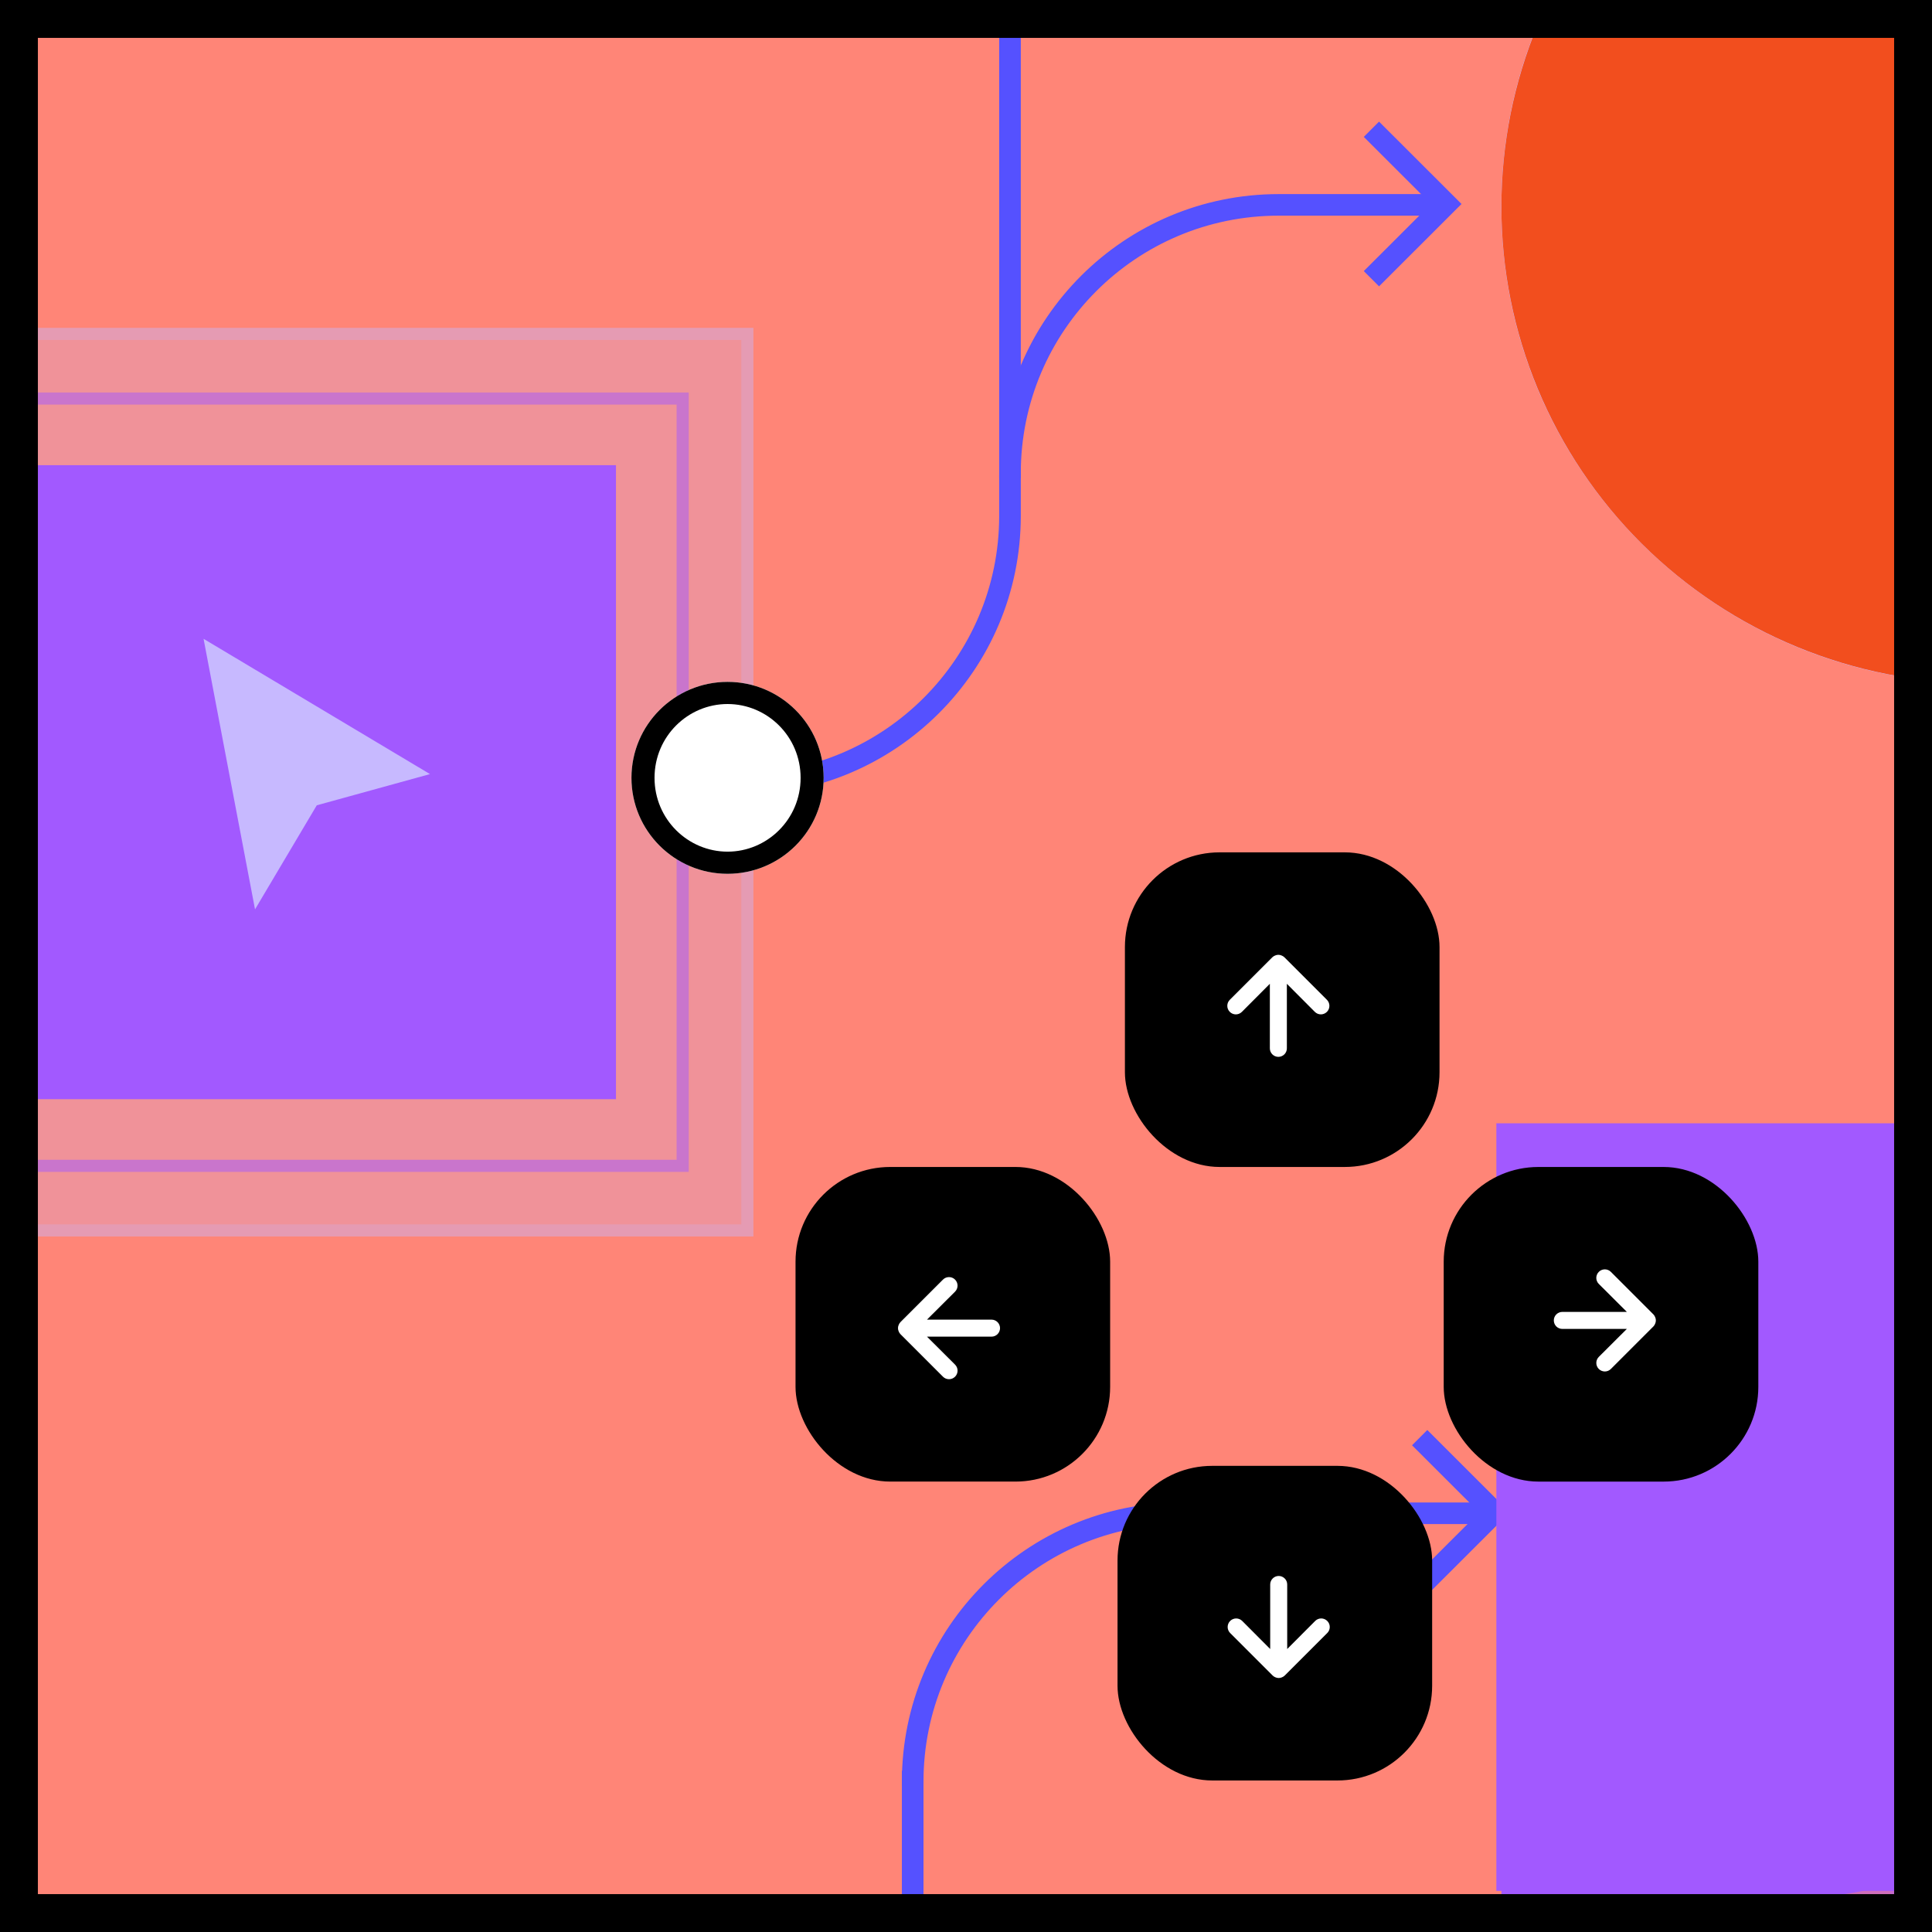 <svg width="102" height="102" viewBox="0 0 102 102" fill="none" xmlns="http://www.w3.org/2000/svg">
<rect x="0" y="0" width="102" height="102" fill="#333333" stroke="none"/>
<g clip-path="url(#clip0)">
<rect x="1" y="1" width="100" height="100" fill="#FF8577"/>
<path fill-rule="evenodd" clip-rule="evenodd" d="M48.506 93.741V152.593C48.506 160.594 42.011 167.081 34 167.081V166.441C41.658 166.441 47.865 160.241 47.865 152.593V93.741H48.506Z" fill="#5551FF" stroke="#5551FF" stroke-width="0.5"/>
<path fill-rule="evenodd" clip-rule="evenodd" d="M78.719 79.573H62.371C54.36 79.573 47.865 86.059 47.865 94.061H48.506C48.506 86.412 54.713 80.212 62.371 80.212H78.719V79.573Z" fill="#5551FF" stroke="#5551FF" stroke-width="0.5"/>
<path opacity="0.25" d="M-8.25 65.279H39.777V17.31H-8.25V65.279Z" fill="#C7B9FF"/>
<path opacity="0.25" fill-rule="evenodd" clip-rule="evenodd" d="M39.137 64.64H-7.61V17.949H39.137V64.64ZM-8.25 65.279V17.31H39.777V65.279H-8.25Z" fill="#C7B9FF"/>
<path d="M-0.993 58.031H32.52V24.558H-0.993V58.031Z" fill="#A259FF"/>
<path opacity="0.5" fill-rule="evenodd" clip-rule="evenodd" d="M35.722 61.229H-4.195V21.361H35.722V61.229ZM-4.835 61.868V20.721H36.362V61.868H-4.835Z" fill="#A259FF"/>
<path d="M13.464 48.01L10.747 33.726L22.701 40.868L16.724 42.516L13.464 48.01Z" fill="#C7B9FF"/>
<path fill-rule="evenodd" clip-rule="evenodd" d="M53.643 -41V27.233C53.643 35.234 47.148 41.721 39.137 41.721V41.081C46.794 41.081 53.002 34.881 53.002 27.233V-41H53.643Z" fill="#5551FF" stroke="#5551FF" stroke-width="0.5"/>
<path fill-rule="evenodd" clip-rule="evenodd" d="M75.958 10.497H67.508C59.497 10.497 53.002 16.983 53.002 24.985H53.643C53.643 17.336 59.85 11.136 67.508 11.136H75.958V10.497Z" fill="#5551FF" stroke="#5551FF" stroke-width="0.5"/>
<path d="M43.485 41.066C43.485 38.268 41.214 36 38.412 36C35.61 36 33.338 38.268 33.338 41.066C33.338 43.864 35.61 46.132 38.412 46.132C41.214 46.132 43.485 43.864 43.485 41.066Z" fill="white"/>
<path fill-rule="evenodd" clip-rule="evenodd" d="M38.412 37.169C40.497 37.169 42.268 38.87 42.268 41.066C42.268 43.262 40.497 44.963 38.412 44.963C36.327 44.963 34.556 43.262 34.556 41.066C34.556 38.87 36.327 37.169 38.412 37.169ZM38.412 36C41.214 36 43.485 38.268 43.485 41.066C43.485 43.864 41.214 46.132 38.412 46.132C35.61 46.132 33.338 43.864 33.338 41.066C33.338 38.268 35.61 36 38.412 36Z" fill="black"/>
<path d="M104.562 36.071C90.592 36.071 79.267 24.808 79.267 10.914C79.267 -2.98 90.592 -14.243 104.562 -14.243C118.531 -14.243 129.856 -2.98 129.856 10.914C129.856 24.808 118.531 36.071 104.562 36.071Z" fill="#C7B9FF"/>
<path fill-rule="evenodd" clip-rule="evenodd" d="M79.907 10.914C79.907 24.452 90.943 35.432 104.562 35.432C118.18 35.432 129.216 24.452 129.216 10.914C129.216 -2.624 118.18 -13.604 104.562 -13.604C90.943 -13.604 79.907 -2.624 79.907 10.914ZM79.267 10.914C79.267 24.808 90.592 36.071 104.562 36.071C118.531 36.071 129.856 24.808 129.856 10.914C129.856 -2.98 118.531 -14.243 104.562 -14.243C90.592 -14.243 79.267 -2.98 79.267 10.914Z" fill="#C7B9FF"/>
<path d="M104.562 36.071C101.24 36.071 97.951 35.421 94.882 34.156C91.813 32.892 89.024 31.039 86.675 28.703C84.327 26.367 82.463 23.593 81.192 20.541C79.921 17.489 79.267 14.218 79.267 10.914C79.267 7.61 79.921 4.339 81.192 1.287C82.463 -1.766 84.327 -4.539 86.675 -6.875C89.024 -9.211 91.813 -11.064 94.882 -12.328C97.951 -13.593 101.24 -14.243 104.562 -14.243L104.562 10.914V36.071Z" fill="#F24E1E"/>
<path fill-rule="evenodd" clip-rule="evenodd" d="M75.901 10.769L72.355 14.312L72.807 14.764L76.807 10.769L72.807 6.774L72.355 7.227L75.901 10.769Z" fill="#5551FF" stroke="#5551FF" stroke-width="0.5"/>
<path fill-rule="evenodd" clip-rule="evenodd" d="M78.449 79.846L74.902 83.388L75.355 83.84L79.355 79.846L75.355 75.85L74.902 76.303L78.449 79.846Z" fill="#5551FF" stroke="#5551FF" stroke-width="0.5"/>
<path d="M114.815 59.531C126.069 59.531 135.193 68.643 135.193 79.883C135.193 91.124 126.069 100.236 114.815 100.236H99.793V59.531L114.815 59.531Z" fill="#A259FF" fill-opacity="0.25"/>
<path d="M104.701 59.531C115.955 59.531 125.078 68.643 125.078 79.883C125.078 91.124 115.955 100.236 104.701 100.236H89.381V59.531L104.701 59.531Z" fill="#A259FF" fill-opacity="0.5"/>
<path d="M104.406 59.303C123.439 59.303 138.868 68.375 138.868 79.566C138.868 90.757 123.439 99.829 104.406 99.829H79V59.303H104.406Z" fill="#A259FF"/>
<path fill-rule="evenodd" clip-rule="evenodd" d="M79.907 99.596H94.29C105.19 99.596 114.026 90.77 114.026 79.883C114.026 68.996 105.19 60.17 94.29 60.17L79.907 60.17V99.596ZM114.667 79.883C114.667 68.643 105.544 59.531 94.29 59.531L79.267 59.531V100.236H94.29C105.544 100.236 114.667 91.124 114.667 79.883Z" fill="#A259FF"/>
<rect x="59" y="77.39" width="16.61" height="16.61" rx="5" fill="black"/>
<path d="M70.072 85.578C70.031 85.536 69.981 85.503 69.926 85.48C69.871 85.457 69.813 85.445 69.754 85.445C69.694 85.445 69.636 85.457 69.581 85.48C69.526 85.503 69.477 85.536 69.435 85.578L67.958 87.06V83.652C67.958 83.533 67.911 83.419 67.826 83.335C67.742 83.251 67.628 83.203 67.509 83.203C67.39 83.203 67.276 83.251 67.192 83.335C67.107 83.419 67.06 83.533 67.06 83.652V87.06L65.583 85.578C65.499 85.494 65.384 85.446 65.264 85.446C65.145 85.446 65.03 85.494 64.946 85.578C64.861 85.663 64.814 85.777 64.814 85.897C64.814 86.016 64.861 86.131 64.946 86.216L67.19 88.46C67.233 88.501 67.283 88.533 67.338 88.555C67.392 88.578 67.45 88.591 67.509 88.591C67.568 88.591 67.626 88.578 67.68 88.555C67.735 88.533 67.785 88.501 67.828 88.46L70.072 86.216C70.114 86.174 70.148 86.124 70.171 86.07C70.193 86.015 70.205 85.956 70.205 85.897C70.205 85.838 70.193 85.779 70.171 85.724C70.148 85.67 70.114 85.62 70.072 85.578Z" fill="white"/>
<rect x="76" y="61.61" width="16.61" height="16.61" rx="5" transform="rotate(-180 76 61.61)" fill="black"/>
<path d="M64.928 53.422C64.969 53.464 65.019 53.497 65.074 53.52C65.129 53.543 65.187 53.555 65.246 53.555C65.306 53.555 65.364 53.543 65.419 53.52C65.474 53.497 65.523 53.464 65.565 53.422L67.042 51.94L67.042 55.348C67.042 55.467 67.089 55.581 67.174 55.665C67.258 55.749 67.372 55.797 67.491 55.797C67.61 55.797 67.724 55.749 67.808 55.665C67.893 55.581 67.94 55.467 67.94 55.348L67.94 51.94L69.417 53.422C69.501 53.506 69.616 53.554 69.736 53.554C69.855 53.554 69.97 53.506 70.054 53.422C70.139 53.337 70.186 53.223 70.186 53.103C70.186 52.983 70.139 52.869 70.054 52.784L67.81 50.54C67.767 50.499 67.717 50.467 67.662 50.446C67.608 50.422 67.55 50.409 67.491 50.409C67.432 50.409 67.374 50.422 67.32 50.446C67.265 50.467 67.215 50.499 67.172 50.54L64.928 52.784C64.886 52.826 64.852 52.876 64.829 52.93C64.807 52.985 64.795 53.044 64.795 53.103C64.795 53.162 64.807 53.221 64.829 53.276C64.852 53.33 64.886 53.38 64.928 53.422Z" fill="white"/>
<rect x="92.831" y="78.221" width="16.61" height="16.61" rx="5" transform="rotate(-180 92.831 78.221)" fill="black"/>
<path d="M84.409 67.148C84.367 67.19 84.333 67.239 84.311 67.294C84.288 67.349 84.276 67.407 84.276 67.467C84.276 67.526 84.288 67.585 84.311 67.639C84.333 67.694 84.367 67.744 84.409 67.785L85.89 69.262L82.483 69.262C82.364 69.262 82.25 69.31 82.165 69.394C82.081 69.478 82.034 69.592 82.034 69.711C82.034 69.83 82.081 69.945 82.165 70.029C82.25 70.113 82.364 70.16 82.483 70.16L85.89 70.16L84.409 71.637C84.324 71.722 84.277 71.836 84.277 71.956C84.277 72.076 84.324 72.19 84.409 72.275C84.493 72.359 84.608 72.407 84.728 72.407C84.847 72.407 84.962 72.359 85.046 72.275L87.291 70.03C87.332 69.987 87.364 69.937 87.385 69.882C87.409 69.828 87.421 69.77 87.421 69.711C87.421 69.653 87.409 69.594 87.385 69.541C87.364 69.486 87.332 69.435 87.291 69.393L85.046 67.148C85.004 67.106 84.955 67.073 84.9 67.05C84.845 67.027 84.787 67.015 84.728 67.015C84.668 67.015 84.609 67.027 84.555 67.05C84.5 67.073 84.451 67.106 84.409 67.148Z" fill="white"/>
<rect x="42" y="61.61" width="16.61" height="16.61" rx="5" fill="black"/>
<path d="M50.422 72.683C50.464 72.641 50.497 72.591 50.52 72.537C50.543 72.482 50.555 72.423 50.555 72.364C50.555 72.305 50.543 72.246 50.52 72.191C50.497 72.136 50.464 72.087 50.422 72.045L48.94 70.568L52.348 70.568C52.467 70.568 52.581 70.521 52.665 70.437C52.749 70.353 52.797 70.238 52.797 70.119C52.797 70 52.749 69.886 52.665 69.802C52.581 69.718 52.467 69.67 52.348 69.67L48.94 69.67L50.422 68.193C50.506 68.109 50.554 67.994 50.554 67.875C50.554 67.755 50.506 67.64 50.422 67.556C50.337 67.471 50.223 67.424 50.103 67.424C49.983 67.424 49.869 67.471 49.784 67.556L47.54 69.8C47.499 69.843 47.467 69.894 47.446 69.949C47.422 70.002 47.409 70.061 47.409 70.119C47.409 70.178 47.422 70.236 47.446 70.29C47.467 70.345 47.499 70.395 47.54 70.438L49.784 72.683C49.826 72.725 49.876 72.758 49.93 72.781C49.985 72.804 50.044 72.815 50.103 72.815C50.162 72.815 50.221 72.804 50.276 72.781C50.33 72.758 50.38 72.725 50.422 72.683Z" fill="white"/>
</g>
<rect x="1" y="1" width="100" height="100" stroke="black" stroke-width="2"/>
<defs>
<clipPath id="clip0">
<rect x="1" y="1" width="100" height="100" fill="white"/>
</clipPath>
</defs>
</svg>
